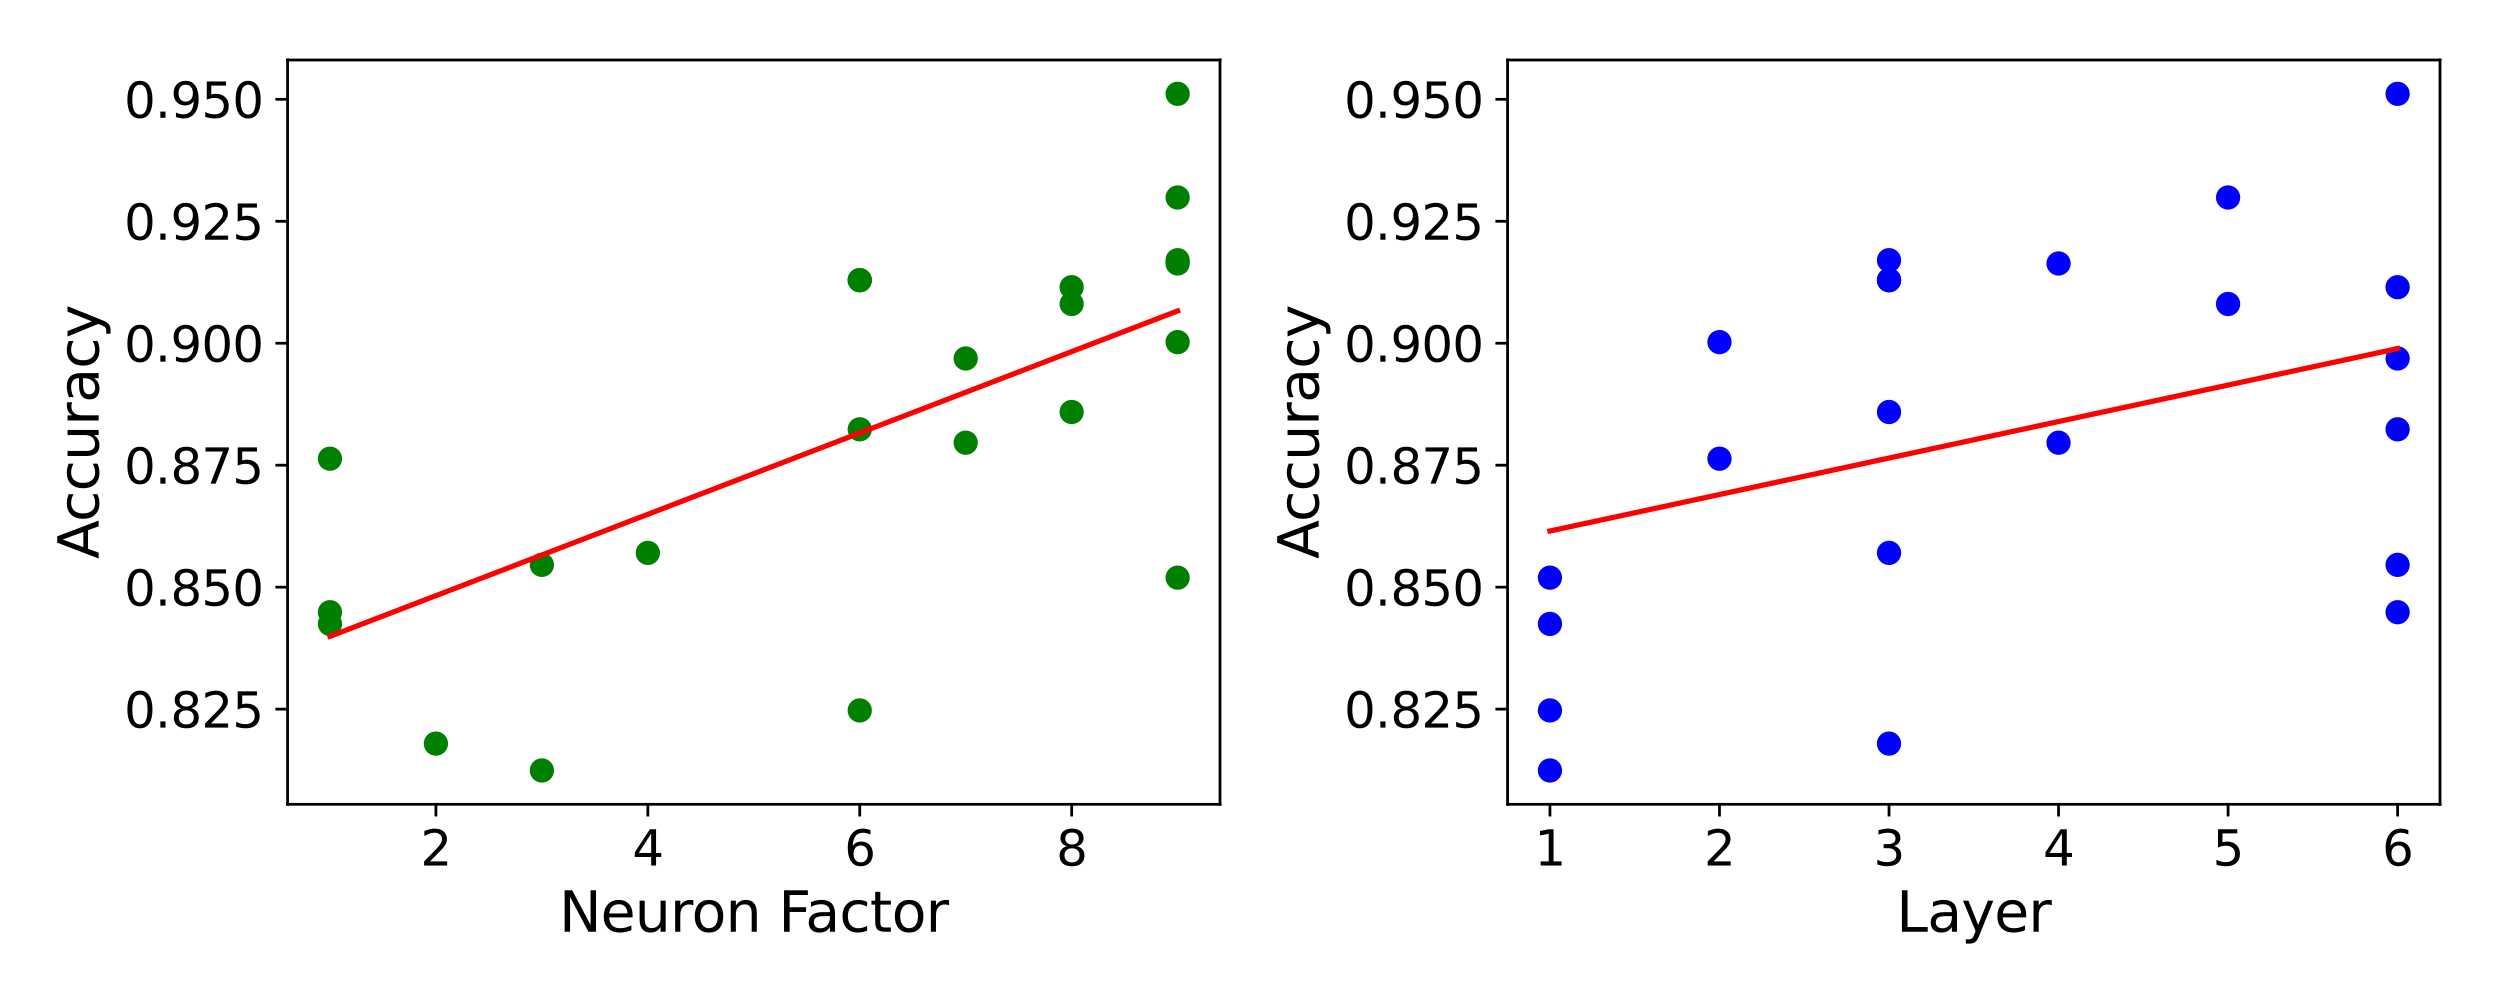 <?xml version="1.0" encoding="utf-8" standalone="no"?>
<!DOCTYPE svg PUBLIC "-//W3C//DTD SVG 1.1//EN"
  "http://www.w3.org/Graphics/SVG/1.1/DTD/svg11.dtd">
<svg xmlns:xlink="http://www.w3.org/1999/xlink" width="720pt" height="288pt" viewBox="0 0 720 288" xmlns="http://www.w3.org/2000/svg" version="1.1">
 <defs>
  <style type="text/css">*{stroke-linejoin: round; stroke-linecap: butt}</style>
 </defs>
 <g id="figure_1">
  <g id="patch_1">
   <path d="M 0 288 
L 720 288 
L 720 0 
L 0 0 
z
" style="fill: #ffffff"/>
  </g>
  <g id="axes_1">
   <g id="patch_2">
    <path d="M 82.82 231.64 
L 351.36 231.64 
L 351.36 17.28 
L 82.82 17.28 
z
" style="fill: #ffffff"/>
   </g>
   <g id="PathCollection_1">
    <defs>
     <path id="mb235611120" d="M 0 3 
C 0.796 3 1.559 2.684 2.121 2.121 
C 2.684 1.559 3 0.796 3 0 
C 3 -0.796 2.684 -1.559 2.121 -2.121 
C 1.559 -2.684 0.796 -3 0 -3 
C -0.796 -3 -1.559 -2.684 -2.121 -2.121 
C -2.684 -1.559 -3 -0.796 -3 0 
C -3 0.796 -2.684 1.559 -2.121 2.121 
C -1.559 2.684 -0.796 3 0 3 
z
" style="stroke: #008000"/>
    </defs>
    <g clip-path="url(#p2985172a14)">
     <use xlink:href="#mb235611120" x="247.606" y="80.688" style="fill: #008000; stroke: #008000"/>
     <use xlink:href="#mb235611120" x="156.058" y="221.896" style="fill: #008000; stroke: #008000"/>
     <use xlink:href="#mb235611120" x="247.606" y="80.688" style="fill: #008000; stroke: #008000"/>
     <use xlink:href="#mb235611120" x="278.122" y="103.244" style="fill: #008000; stroke: #008000"/>
     <use xlink:href="#mb235611120" x="156.058" y="162.678" style="fill: #008000; stroke: #008000"/>
     <use xlink:href="#mb235611120" x="339.154" y="166.368" style="fill: #008000; stroke: #008000"/>
     <use xlink:href="#mb235611120" x="339.154" y="75.882" style="fill: #008000; stroke: #008000"/>
     <use xlink:href="#mb235611120" x="278.122" y="127.495" style="fill: #008000; stroke: #008000"/>
     <use xlink:href="#mb235611120" x="339.154" y="56.877" style="fill: #008000; stroke: #008000"/>
     <use xlink:href="#mb235611120" x="95.026" y="176.316" style="fill: #008000; stroke: #008000"/>
     <use xlink:href="#mb235611120" x="247.606" y="204.605" style="fill: #008000; stroke: #008000"/>
     <use xlink:href="#mb235611120" x="339.154" y="74.936" style="fill: #008000; stroke: #008000"/>
     <use xlink:href="#mb235611120" x="95.026" y="132.104" style="fill: #008000; stroke: #008000"/>
     <use xlink:href="#mb235611120" x="186.574" y="159.231" style="fill: #008000; stroke: #008000"/>
     <use xlink:href="#mb235611120" x="308.638" y="118.652" style="fill: #008000; stroke: #008000"/>
     <use xlink:href="#mb235611120" x="308.638" y="87.544" style="fill: #008000; stroke: #008000"/>
     <use xlink:href="#mb235611120" x="95.026" y="179.688" style="fill: #008000; stroke: #008000"/>
     <use xlink:href="#mb235611120" x="247.606" y="123.645" style="fill: #008000; stroke: #008000"/>
     <use xlink:href="#mb235611120" x="339.154" y="27.024" style="fill: #008000; stroke: #008000"/>
     <use xlink:href="#mb235611120" x="308.638" y="82.711" style="fill: #008000; stroke: #008000"/>
     <use xlink:href="#mb235611120" x="125.542" y="214.159" style="fill: #008000; stroke: #008000"/>
     <use xlink:href="#mb235611120" x="339.154" y="98.532" style="fill: #008000; stroke: #008000"/>
    </g>
   </g>
   <g id="matplotlib.axis_1">
    <g id="xtick_1">
     <g id="line2d_1">
      <defs>
       <path id="m5b81d41a95" d="M 0 0 
L 0 3.5 
" style="stroke: #000000; stroke-width: 0.8"/>
      </defs>
      <g>
       <use xlink:href="#m5b81d41a95" x="125.542" y="231.64" style="stroke: #000000; stroke-width: 0.8"/>
      </g>
     </g>
     <g id="text_1">
      <!-- 2 -->
      <g transform="translate(121.089 249.278) scale(0.14 -0.14)">
       <defs>
        <path id="DejaVuSans-32" d="M 1228 531 
L 3431 531 
L 3431 0 
L 469 0 
L 469 531 
Q 828 903 1448 1529 
Q 2069 2156 2228 2338 
Q 2531 2678 2651 2914 
Q 2772 3150 2772 3378 
Q 2772 3750 2511 3984 
Q 2250 4219 1831 4219 
Q 1534 4219 1204 4116 
Q 875 4013 500 3803 
L 500 4441 
Q 881 4594 1212 4672 
Q 1544 4750 1819 4750 
Q 2544 4750 2975 4387 
Q 3406 4025 3406 3419 
Q 3406 3131 3298 2873 
Q 3191 2616 2906 2266 
Q 2828 2175 2409 1742 
Q 1991 1309 1228 531 
z
" transform="scale(0.016)"/>
       </defs>
       <use xlink:href="#DejaVuSans-32"/>
      </g>
     </g>
    </g>
    <g id="xtick_2">
     <g id="line2d_2">
      <g>
       <use xlink:href="#m5b81d41a95" x="186.574" y="231.64" style="stroke: #000000; stroke-width: 0.8"/>
      </g>
     </g>
     <g id="text_2">
      <!-- 4 -->
      <g transform="translate(182.12 249.278) scale(0.14 -0.14)">
       <defs>
        <path id="DejaVuSans-34" d="M 2419 4116 
L 825 1625 
L 2419 1625 
L 2419 4116 
z
M 2253 4666 
L 3047 4666 
L 3047 1625 
L 3713 1625 
L 3713 1100 
L 3047 1100 
L 3047 0 
L 2419 0 
L 2419 1100 
L 313 1100 
L 313 1709 
L 2253 4666 
z
" transform="scale(0.016)"/>
       </defs>
       <use xlink:href="#DejaVuSans-34"/>
      </g>
     </g>
    </g>
    <g id="xtick_3">
     <g id="line2d_3">
      <g>
       <use xlink:href="#m5b81d41a95" x="247.606" y="231.64" style="stroke: #000000; stroke-width: 0.8"/>
      </g>
     </g>
     <g id="text_3">
      <!-- 6 -->
      <g transform="translate(243.152 249.278) scale(0.14 -0.14)">
       <defs>
        <path id="DejaVuSans-36" d="M 2113 2584 
Q 1688 2584 1439 2293 
Q 1191 2003 1191 1497 
Q 1191 994 1439 701 
Q 1688 409 2113 409 
Q 2538 409 2786 701 
Q 3034 994 3034 1497 
Q 3034 2003 2786 2293 
Q 2538 2584 2113 2584 
z
M 3366 4563 
L 3366 3988 
Q 3128 4100 2886 4159 
Q 2644 4219 2406 4219 
Q 1781 4219 1451 3797 
Q 1122 3375 1075 2522 
Q 1259 2794 1537 2939 
Q 1816 3084 2150 3084 
Q 2853 3084 3261 2657 
Q 3669 2231 3669 1497 
Q 3669 778 3244 343 
Q 2819 -91 2113 -91 
Q 1303 -91 875 529 
Q 447 1150 447 2328 
Q 447 3434 972 4092 
Q 1497 4750 2381 4750 
Q 2619 4750 2861 4703 
Q 3103 4656 3366 4563 
z
" transform="scale(0.016)"/>
       </defs>
       <use xlink:href="#DejaVuSans-36"/>
      </g>
     </g>
    </g>
    <g id="xtick_4">
     <g id="line2d_4">
      <g>
       <use xlink:href="#m5b81d41a95" x="308.638" y="231.64" style="stroke: #000000; stroke-width: 0.8"/>
      </g>
     </g>
     <g id="text_4">
      <!-- 8 -->
      <g transform="translate(304.184 249.278) scale(0.14 -0.14)">
       <defs>
        <path id="DejaVuSans-38" d="M 2034 2216 
Q 1584 2216 1326 1975 
Q 1069 1734 1069 1313 
Q 1069 891 1326 650 
Q 1584 409 2034 409 
Q 2484 409 2743 651 
Q 3003 894 3003 1313 
Q 3003 1734 2745 1975 
Q 2488 2216 2034 2216 
z
M 1403 2484 
Q 997 2584 770 2862 
Q 544 3141 544 3541 
Q 544 4100 942 4425 
Q 1341 4750 2034 4750 
Q 2731 4750 3128 4425 
Q 3525 4100 3525 3541 
Q 3525 3141 3298 2862 
Q 3072 2584 2669 2484 
Q 3125 2378 3379 2068 
Q 3634 1759 3634 1313 
Q 3634 634 3220 271 
Q 2806 -91 2034 -91 
Q 1263 -91 848 271 
Q 434 634 434 1313 
Q 434 1759 690 2068 
Q 947 2378 1403 2484 
z
M 1172 3481 
Q 1172 3119 1398 2916 
Q 1625 2713 2034 2713 
Q 2441 2713 2670 2916 
Q 2900 3119 2900 3481 
Q 2900 3844 2670 4047 
Q 2441 4250 2034 4250 
Q 1625 4250 1398 4047 
Q 1172 3844 1172 3481 
z
" transform="scale(0.016)"/>
       </defs>
       <use xlink:href="#DejaVuSans-38"/>
      </g>
     </g>
    </g>
    <g id="text_5">
     <!-- Neuron Factor -->
     <g transform="translate(161.004 268.347) scale(0.16 -0.16)">
      <defs>
       <path id="DejaVuSans-4e" d="M 628 4666 
L 1478 4666 
L 3547 763 
L 3547 4666 
L 4159 4666 
L 4159 0 
L 3309 0 
L 1241 3903 
L 1241 0 
L 628 0 
L 628 4666 
z
" transform="scale(0.016)"/>
       <path id="DejaVuSans-65" d="M 3597 1894 
L 3597 1613 
L 953 1613 
Q 991 1019 1311 708 
Q 1631 397 2203 397 
Q 2534 397 2845 478 
Q 3156 559 3463 722 
L 3463 178 
Q 3153 47 2828 -22 
Q 2503 -91 2169 -91 
Q 1331 -91 842 396 
Q 353 884 353 1716 
Q 353 2575 817 3079 
Q 1281 3584 2069 3584 
Q 2775 3584 3186 3129 
Q 3597 2675 3597 1894 
z
M 3022 2063 
Q 3016 2534 2758 2815 
Q 2500 3097 2075 3097 
Q 1594 3097 1305 2825 
Q 1016 2553 972 2059 
L 3022 2063 
z
" transform="scale(0.016)"/>
       <path id="DejaVuSans-75" d="M 544 1381 
L 544 3500 
L 1119 3500 
L 1119 1403 
Q 1119 906 1312 657 
Q 1506 409 1894 409 
Q 2359 409 2629 706 
Q 2900 1003 2900 1516 
L 2900 3500 
L 3475 3500 
L 3475 0 
L 2900 0 
L 2900 538 
Q 2691 219 2414 64 
Q 2138 -91 1772 -91 
Q 1169 -91 856 284 
Q 544 659 544 1381 
z
M 1991 3584 
L 1991 3584 
z
" transform="scale(0.016)"/>
       <path id="DejaVuSans-72" d="M 2631 2963 
Q 2534 3019 2420 3045 
Q 2306 3072 2169 3072 
Q 1681 3072 1420 2755 
Q 1159 2438 1159 1844 
L 1159 0 
L 581 0 
L 581 3500 
L 1159 3500 
L 1159 2956 
Q 1341 3275 1631 3429 
Q 1922 3584 2338 3584 
Q 2397 3584 2469 3576 
Q 2541 3569 2628 3553 
L 2631 2963 
z
" transform="scale(0.016)"/>
       <path id="DejaVuSans-6f" d="M 1959 3097 
Q 1497 3097 1228 2736 
Q 959 2375 959 1747 
Q 959 1119 1226 758 
Q 1494 397 1959 397 
Q 2419 397 2687 759 
Q 2956 1122 2956 1747 
Q 2956 2369 2687 2733 
Q 2419 3097 1959 3097 
z
M 1959 3584 
Q 2709 3584 3137 3096 
Q 3566 2609 3566 1747 
Q 3566 888 3137 398 
Q 2709 -91 1959 -91 
Q 1206 -91 779 398 
Q 353 888 353 1747 
Q 353 2609 779 3096 
Q 1206 3584 1959 3584 
z
" transform="scale(0.016)"/>
       <path id="DejaVuSans-6e" d="M 3513 2113 
L 3513 0 
L 2938 0 
L 2938 2094 
Q 2938 2591 2744 2837 
Q 2550 3084 2163 3084 
Q 1697 3084 1428 2787 
Q 1159 2491 1159 1978 
L 1159 0 
L 581 0 
L 581 3500 
L 1159 3500 
L 1159 2956 
Q 1366 3272 1645 3428 
Q 1925 3584 2291 3584 
Q 2894 3584 3203 3211 
Q 3513 2838 3513 2113 
z
" transform="scale(0.016)"/>
       <path id="DejaVuSans-20" transform="scale(0.016)"/>
       <path id="DejaVuSans-46" d="M 628 4666 
L 3309 4666 
L 3309 4134 
L 1259 4134 
L 1259 2759 
L 3109 2759 
L 3109 2228 
L 1259 2228 
L 1259 0 
L 628 0 
L 628 4666 
z
" transform="scale(0.016)"/>
       <path id="DejaVuSans-61" d="M 2194 1759 
Q 1497 1759 1228 1600 
Q 959 1441 959 1056 
Q 959 750 1161 570 
Q 1363 391 1709 391 
Q 2188 391 2477 730 
Q 2766 1069 2766 1631 
L 2766 1759 
L 2194 1759 
z
M 3341 1997 
L 3341 0 
L 2766 0 
L 2766 531 
Q 2569 213 2275 61 
Q 1981 -91 1556 -91 
Q 1019 -91 701 211 
Q 384 513 384 1019 
Q 384 1609 779 1909 
Q 1175 2209 1959 2209 
L 2766 2209 
L 2766 2266 
Q 2766 2663 2505 2880 
Q 2244 3097 1772 3097 
Q 1472 3097 1187 3025 
Q 903 2953 641 2809 
L 641 3341 
Q 956 3463 1253 3523 
Q 1550 3584 1831 3584 
Q 2591 3584 2966 3190 
Q 3341 2797 3341 1997 
z
" transform="scale(0.016)"/>
       <path id="DejaVuSans-63" d="M 3122 3366 
L 3122 2828 
Q 2878 2963 2633 3030 
Q 2388 3097 2138 3097 
Q 1578 3097 1268 2742 
Q 959 2388 959 1747 
Q 959 1106 1268 751 
Q 1578 397 2138 397 
Q 2388 397 2633 464 
Q 2878 531 3122 666 
L 3122 134 
Q 2881 22 2623 -34 
Q 2366 -91 2075 -91 
Q 1284 -91 818 406 
Q 353 903 353 1747 
Q 353 2603 823 3093 
Q 1294 3584 2113 3584 
Q 2378 3584 2631 3529 
Q 2884 3475 3122 3366 
z
" transform="scale(0.016)"/>
       <path id="DejaVuSans-74" d="M 1172 4494 
L 1172 3500 
L 2356 3500 
L 2356 3053 
L 1172 3053 
L 1172 1153 
Q 1172 725 1289 603 
Q 1406 481 1766 481 
L 2356 481 
L 2356 0 
L 1766 0 
Q 1100 0 847 248 
Q 594 497 594 1153 
L 594 3053 
L 172 3053 
L 172 3500 
L 594 3500 
L 594 4494 
L 1172 4494 
z
" transform="scale(0.016)"/>
      </defs>
      <use xlink:href="#DejaVuSans-4e"/>
      <use xlink:href="#DejaVuSans-65" x="74.805"/>
      <use xlink:href="#DejaVuSans-75" x="136.328"/>
      <use xlink:href="#DejaVuSans-72" x="199.707"/>
      <use xlink:href="#DejaVuSans-6f" x="238.57"/>
      <use xlink:href="#DejaVuSans-6e" x="299.752"/>
      <use xlink:href="#DejaVuSans-20" x="363.131"/>
      <use xlink:href="#DejaVuSans-46" x="394.918"/>
      <use xlink:href="#DejaVuSans-61" x="443.312"/>
      <use xlink:href="#DejaVuSans-63" x="504.592"/>
      <use xlink:href="#DejaVuSans-74" x="559.572"/>
      <use xlink:href="#DejaVuSans-6f" x="598.781"/>
      <use xlink:href="#DejaVuSans-72" x="659.963"/>
     </g>
    </g>
   </g>
   <g id="matplotlib.axis_2">
    <g id="ytick_1">
     <g id="line2d_5">
      <defs>
       <path id="mcf9404de22" d="M 0 0 
L -3.5 0 
" style="stroke: #000000; stroke-width: 0.8"/>
      </defs>
      <g>
       <use xlink:href="#mcf9404de22" x="82.82" y="204.23" style="stroke: #000000; stroke-width: 0.8"/>
      </g>
     </g>
     <g id="text_6">
      <!-- 0.825 -->
      <g transform="translate(35.741 209.549) scale(0.14 -0.14)">
       <defs>
        <path id="DejaVuSans-30" d="M 2034 4250 
Q 1547 4250 1301 3770 
Q 1056 3291 1056 2328 
Q 1056 1369 1301 889 
Q 1547 409 2034 409 
Q 2525 409 2770 889 
Q 3016 1369 3016 2328 
Q 3016 3291 2770 3770 
Q 2525 4250 2034 4250 
z
M 2034 4750 
Q 2819 4750 3233 4129 
Q 3647 3509 3647 2328 
Q 3647 1150 3233 529 
Q 2819 -91 2034 -91 
Q 1250 -91 836 529 
Q 422 1150 422 2328 
Q 422 3509 836 4129 
Q 1250 4750 2034 4750 
z
" transform="scale(0.016)"/>
        <path id="DejaVuSans-2e" d="M 684 794 
L 1344 794 
L 1344 0 
L 684 0 
L 684 794 
z
" transform="scale(0.016)"/>
        <path id="DejaVuSans-35" d="M 691 4666 
L 3169 4666 
L 3169 4134 
L 1269 4134 
L 1269 2991 
Q 1406 3038 1543 3061 
Q 1681 3084 1819 3084 
Q 2600 3084 3056 2656 
Q 3513 2228 3513 1497 
Q 3513 744 3044 326 
Q 2575 -91 1722 -91 
Q 1428 -91 1123 -41 
Q 819 9 494 109 
L 494 744 
Q 775 591 1075 516 
Q 1375 441 1709 441 
Q 2250 441 2565 725 
Q 2881 1009 2881 1497 
Q 2881 1984 2565 2268 
Q 2250 2553 1709 2553 
Q 1456 2553 1204 2497 
Q 953 2441 691 2322 
L 691 4666 
z
" transform="scale(0.016)"/>
       </defs>
       <use xlink:href="#DejaVuSans-30"/>
       <use xlink:href="#DejaVuSans-2e" x="63.623"/>
       <use xlink:href="#DejaVuSans-38" x="95.41"/>
       <use xlink:href="#DejaVuSans-32" x="159.033"/>
       <use xlink:href="#DejaVuSans-35" x="222.656"/>
      </g>
     </g>
    </g>
    <g id="ytick_2">
     <g id="line2d_6">
      <g>
       <use xlink:href="#mcf9404de22" x="82.82" y="169.104" style="stroke: #000000; stroke-width: 0.8"/>
      </g>
     </g>
     <g id="text_7">
      <!-- 0.850 -->
      <g transform="translate(35.741 174.422) scale(0.14 -0.14)">
       <use xlink:href="#DejaVuSans-30"/>
       <use xlink:href="#DejaVuSans-2e" x="63.623"/>
       <use xlink:href="#DejaVuSans-38" x="95.41"/>
       <use xlink:href="#DejaVuSans-35" x="159.033"/>
       <use xlink:href="#DejaVuSans-30" x="222.656"/>
      </g>
     </g>
    </g>
    <g id="ytick_3">
     <g id="line2d_7">
      <g>
       <use xlink:href="#mcf9404de22" x="82.82" y="133.977" style="stroke: #000000; stroke-width: 0.8"/>
      </g>
     </g>
     <g id="text_8">
      <!-- 0.875 -->
      <g transform="translate(35.741 139.296) scale(0.14 -0.14)">
       <defs>
        <path id="DejaVuSans-37" d="M 525 4666 
L 3525 4666 
L 3525 4397 
L 1831 0 
L 1172 0 
L 2766 4134 
L 525 4134 
L 525 4666 
z
" transform="scale(0.016)"/>
       </defs>
       <use xlink:href="#DejaVuSans-30"/>
       <use xlink:href="#DejaVuSans-2e" x="63.623"/>
       <use xlink:href="#DejaVuSans-38" x="95.41"/>
       <use xlink:href="#DejaVuSans-37" x="159.033"/>
       <use xlink:href="#DejaVuSans-35" x="222.656"/>
      </g>
     </g>
    </g>
    <g id="ytick_4">
     <g id="line2d_8">
      <g>
       <use xlink:href="#mcf9404de22" x="82.82" y="98.85" style="stroke: #000000; stroke-width: 0.8"/>
      </g>
     </g>
     <g id="text_9">
      <!-- 0.900 -->
      <g transform="translate(35.741 104.169) scale(0.14 -0.14)">
       <defs>
        <path id="DejaVuSans-39" d="M 703 97 
L 703 672 
Q 941 559 1184 500 
Q 1428 441 1663 441 
Q 2288 441 2617 861 
Q 2947 1281 2994 2138 
Q 2813 1869 2534 1725 
Q 2256 1581 1919 1581 
Q 1219 1581 811 2004 
Q 403 2428 403 3163 
Q 403 3881 828 4315 
Q 1253 4750 1959 4750 
Q 2769 4750 3195 4129 
Q 3622 3509 3622 2328 
Q 3622 1225 3098 567 
Q 2575 -91 1691 -91 
Q 1453 -91 1209 -44 
Q 966 3 703 97 
z
M 1959 2075 
Q 2384 2075 2632 2365 
Q 2881 2656 2881 3163 
Q 2881 3666 2632 3958 
Q 2384 4250 1959 4250 
Q 1534 4250 1286 3958 
Q 1038 3666 1038 3163 
Q 1038 2656 1286 2365 
Q 1534 2075 1959 2075 
z
" transform="scale(0.016)"/>
       </defs>
       <use xlink:href="#DejaVuSans-30"/>
       <use xlink:href="#DejaVuSans-2e" x="63.623"/>
       <use xlink:href="#DejaVuSans-39" x="95.41"/>
       <use xlink:href="#DejaVuSans-30" x="159.033"/>
       <use xlink:href="#DejaVuSans-30" x="222.656"/>
      </g>
     </g>
    </g>
    <g id="ytick_5">
     <g id="line2d_9">
      <g>
       <use xlink:href="#mcf9404de22" x="82.82" y="63.724" style="stroke: #000000; stroke-width: 0.8"/>
      </g>
     </g>
     <g id="text_10">
      <!-- 0.925 -->
      <g transform="translate(35.741 69.043) scale(0.14 -0.14)">
       <use xlink:href="#DejaVuSans-30"/>
       <use xlink:href="#DejaVuSans-2e" x="63.623"/>
       <use xlink:href="#DejaVuSans-39" x="95.41"/>
       <use xlink:href="#DejaVuSans-32" x="159.033"/>
       <use xlink:href="#DejaVuSans-35" x="222.656"/>
      </g>
     </g>
    </g>
    <g id="ytick_6">
     <g id="line2d_10">
      <g>
       <use xlink:href="#mcf9404de22" x="82.82" y="28.597" style="stroke: #000000; stroke-width: 0.8"/>
      </g>
     </g>
     <g id="text_11">
      <!-- 0.950 -->
      <g transform="translate(35.741 33.916) scale(0.14 -0.14)">
       <use xlink:href="#DejaVuSans-30"/>
       <use xlink:href="#DejaVuSans-2e" x="63.623"/>
       <use xlink:href="#DejaVuSans-39" x="95.41"/>
       <use xlink:href="#DejaVuSans-35" x="159.033"/>
       <use xlink:href="#DejaVuSans-30" x="222.656"/>
      </g>
     </g>
    </g>
    <g id="text_12">
     <!-- Accuracy -->
     <g transform="translate(28.413 160.985) rotate(-90) scale(0.16 -0.16)">
      <defs>
       <path id="DejaVuSans-41" d="M 2188 4044 
L 1331 1722 
L 3047 1722 
L 2188 4044 
z
M 1831 4666 
L 2547 4666 
L 4325 0 
L 3669 0 
L 3244 1197 
L 1141 1197 
L 716 0 
L 50 0 
L 1831 4666 
z
" transform="scale(0.016)"/>
       <path id="DejaVuSans-79" d="M 2059 -325 
Q 1816 -950 1584 -1140 
Q 1353 -1331 966 -1331 
L 506 -1331 
L 506 -850 
L 844 -850 
Q 1081 -850 1212 -737 
Q 1344 -625 1503 -206 
L 1606 56 
L 191 3500 
L 800 3500 
L 1894 763 
L 2988 3500 
L 3597 3500 
L 2059 -325 
z
" transform="scale(0.016)"/>
      </defs>
      <use xlink:href="#DejaVuSans-41"/>
      <use xlink:href="#DejaVuSans-63" x="66.658"/>
      <use xlink:href="#DejaVuSans-63" x="121.639"/>
      <use xlink:href="#DejaVuSans-75" x="176.619"/>
      <use xlink:href="#DejaVuSans-72" x="239.998"/>
      <use xlink:href="#DejaVuSans-61" x="281.111"/>
      <use xlink:href="#DejaVuSans-63" x="342.391"/>
      <use xlink:href="#DejaVuSans-79" x="397.371"/>
     </g>
    </g>
   </g>
   <g id="line2d_11">
    <path d="M 95.026 183.268 
L 97.492 182.321 
L 99.958 181.374 
L 102.424 180.428 
L 104.89 179.481 
L 107.356 178.534 
L 109.822 177.588 
L 112.288 176.641 
L 114.754 175.694 
L 117.22 174.748 
L 119.686 173.801 
L 122.152 172.854 
L 124.618 171.908 
L 127.083 170.961 
L 129.549 170.014 
L 132.015 169.068 
L 134.481 168.121 
L 136.947 167.174 
L 139.413 166.228 
L 141.879 165.281 
L 144.345 164.334 
L 146.811 163.388 
L 149.277 162.441 
L 151.743 161.494 
L 154.209 160.548 
L 156.675 159.601 
L 159.141 158.654 
L 161.607 157.708 
L 164.072 156.761 
L 166.538 155.814 
L 169.004 154.868 
L 171.47 153.921 
L 173.936 152.974 
L 176.402 152.028 
L 178.868 151.081 
L 181.334 150.134 
L 183.8 149.188 
L 186.266 148.241 
L 188.732 147.295 
L 191.198 146.348 
L 193.664 145.401 
L 196.13 144.455 
L 198.596 143.508 
L 201.061 142.561 
L 203.527 141.615 
L 205.993 140.668 
L 208.459 139.721 
L 210.925 138.775 
L 213.391 137.828 
L 215.857 136.881 
L 218.323 135.935 
L 220.789 134.988 
L 223.255 134.041 
L 225.721 133.095 
L 228.187 132.148 
L 230.653 131.201 
L 233.119 130.255 
L 235.584 129.308 
L 238.05 128.361 
L 240.516 127.415 
L 242.982 126.468 
L 245.448 125.521 
L 247.914 124.575 
L 250.38 123.628 
L 252.846 122.681 
L 255.312 121.735 
L 257.778 120.788 
L 260.244 119.841 
L 262.71 118.895 
L 265.176 117.948 
L 267.642 117.001 
L 270.108 116.055 
L 272.573 115.108 
L 275.039 114.161 
L 277.505 113.215 
L 279.971 112.268 
L 282.437 111.322 
L 284.903 110.375 
L 287.369 109.428 
L 289.835 108.482 
L 292.301 107.535 
L 294.767 106.588 
L 297.233 105.642 
L 299.699 104.695 
L 302.165 103.748 
L 304.631 102.802 
L 307.097 101.855 
L 309.562 100.908 
L 312.028 99.962 
L 314.494 99.015 
L 316.96 98.068 
L 319.426 97.122 
L 321.892 96.175 
L 324.358 95.228 
L 326.824 94.282 
L 329.29 93.335 
L 331.756 92.388 
L 334.222 91.442 
L 336.688 90.495 
L 339.154 89.548 
" clip-path="url(#p2985172a14)" style="fill: none; stroke: #ff0000; stroke-width: 1.5; stroke-linecap: square"/>
   </g>
   <g id="patch_3">
    <path d="M 82.82 231.64 
L 82.82 17.28 
" style="fill: none; stroke: #000000; stroke-width: 0.8; stroke-linejoin: miter; stroke-linecap: square"/>
   </g>
   <g id="patch_4">
    <path d="M 351.36 231.64 
L 351.36 17.28 
" style="fill: none; stroke: #000000; stroke-width: 0.8; stroke-linejoin: miter; stroke-linecap: square"/>
   </g>
   <g id="patch_5">
    <path d="M 82.82 231.64 
L 351.36 231.64 
" style="fill: none; stroke: #000000; stroke-width: 0.8; stroke-linejoin: miter; stroke-linecap: square"/>
   </g>
   <g id="patch_6">
    <path d="M 82.82 17.28 
L 351.36 17.28 
" style="fill: none; stroke: #000000; stroke-width: 0.8; stroke-linejoin: miter; stroke-linecap: square"/>
   </g>
  </g>
  <g id="axes_2">
   <g id="patch_7">
    <path d="M 434.18 231.64 
L 702.72 231.64 
L 702.72 17.28 
L 434.18 17.28 
z
" style="fill: #ffffff"/>
   </g>
   <g id="PathCollection_2">
    <defs>
     <path id="m38d05f77df" d="M 0 3 
C 0.796 3 1.559 2.684 2.121 2.121 
C 2.684 1.559 3 0.796 3 0 
C 3 -0.796 2.684 -1.559 2.121 -2.121 
C 1.559 -2.684 0.796 -3 0 -3 
C -0.796 -3 -1.559 -2.684 -2.121 -2.121 
C -2.684 -1.559 -3 -0.796 -3 0 
C -3 0.796 -2.684 1.559 -2.121 2.121 
C -1.559 2.684 -0.796 3 0 3 
z
" style="stroke: #0000ff"/>
    </defs>
    <g clip-path="url(#pd8b24f7308)">
     <use xlink:href="#m38d05f77df" x="544.037" y="80.688" style="fill: #0000ff; stroke: #0000ff"/>
     <use xlink:href="#m38d05f77df" x="446.386" y="221.896" style="fill: #0000ff; stroke: #0000ff"/>
     <use xlink:href="#m38d05f77df" x="544.037" y="80.688" style="fill: #0000ff; stroke: #0000ff"/>
     <use xlink:href="#m38d05f77df" x="690.514" y="103.244" style="fill: #0000ff; stroke: #0000ff"/>
     <use xlink:href="#m38d05f77df" x="690.514" y="162.678" style="fill: #0000ff; stroke: #0000ff"/>
     <use xlink:href="#m38d05f77df" x="446.386" y="166.368" style="fill: #0000ff; stroke: #0000ff"/>
     <use xlink:href="#m38d05f77df" x="592.863" y="75.882" style="fill: #0000ff; stroke: #0000ff"/>
     <use xlink:href="#m38d05f77df" x="592.863" y="127.495" style="fill: #0000ff; stroke: #0000ff"/>
     <use xlink:href="#m38d05f77df" x="641.688" y="56.877" style="fill: #0000ff; stroke: #0000ff"/>
     <use xlink:href="#m38d05f77df" x="690.514" y="176.316" style="fill: #0000ff; stroke: #0000ff"/>
     <use xlink:href="#m38d05f77df" x="446.386" y="204.605" style="fill: #0000ff; stroke: #0000ff"/>
     <use xlink:href="#m38d05f77df" x="544.037" y="74.936" style="fill: #0000ff; stroke: #0000ff"/>
     <use xlink:href="#m38d05f77df" x="495.212" y="132.104" style="fill: #0000ff; stroke: #0000ff"/>
     <use xlink:href="#m38d05f77df" x="544.037" y="159.231" style="fill: #0000ff; stroke: #0000ff"/>
     <use xlink:href="#m38d05f77df" x="544.037" y="118.652" style="fill: #0000ff; stroke: #0000ff"/>
     <use xlink:href="#m38d05f77df" x="641.688" y="87.544" style="fill: #0000ff; stroke: #0000ff"/>
     <use xlink:href="#m38d05f77df" x="446.386" y="179.688" style="fill: #0000ff; stroke: #0000ff"/>
     <use xlink:href="#m38d05f77df" x="690.514" y="123.645" style="fill: #0000ff; stroke: #0000ff"/>
     <use xlink:href="#m38d05f77df" x="690.514" y="27.024" style="fill: #0000ff; stroke: #0000ff"/>
     <use xlink:href="#m38d05f77df" x="690.514" y="82.711" style="fill: #0000ff; stroke: #0000ff"/>
     <use xlink:href="#m38d05f77df" x="544.037" y="214.159" style="fill: #0000ff; stroke: #0000ff"/>
     <use xlink:href="#m38d05f77df" x="495.212" y="98.532" style="fill: #0000ff; stroke: #0000ff"/>
    </g>
   </g>
   <g id="matplotlib.axis_3">
    <g id="xtick_5">
     <g id="line2d_12">
      <g>
       <use xlink:href="#m5b81d41a95" x="446.386" y="231.64" style="stroke: #000000; stroke-width: 0.8"/>
      </g>
     </g>
     <g id="text_13">
      <!-- 1 -->
      <g transform="translate(441.933 249.278) scale(0.14 -0.14)">
       <defs>
        <path id="DejaVuSans-31" d="M 794 531 
L 1825 531 
L 1825 4091 
L 703 3866 
L 703 4441 
L 1819 4666 
L 2450 4666 
L 2450 531 
L 3481 531 
L 3481 0 
L 794 0 
L 794 531 
z
" transform="scale(0.016)"/>
       </defs>
       <use xlink:href="#DejaVuSans-31"/>
      </g>
     </g>
    </g>
    <g id="xtick_6">
     <g id="line2d_13">
      <g>
       <use xlink:href="#m5b81d41a95" x="495.212" y="231.64" style="stroke: #000000; stroke-width: 0.8"/>
      </g>
     </g>
     <g id="text_14">
      <!-- 2 -->
      <g transform="translate(490.758 249.278) scale(0.14 -0.14)">
       <use xlink:href="#DejaVuSans-32"/>
      </g>
     </g>
    </g>
    <g id="xtick_7">
     <g id="line2d_14">
      <g>
       <use xlink:href="#m5b81d41a95" x="544.037" y="231.64" style="stroke: #000000; stroke-width: 0.8"/>
      </g>
     </g>
     <g id="text_15">
      <!-- 3 -->
      <g transform="translate(539.584 249.278) scale(0.14 -0.14)">
       <defs>
        <path id="DejaVuSans-33" d="M 2597 2516 
Q 3050 2419 3304 2112 
Q 3559 1806 3559 1356 
Q 3559 666 3084 287 
Q 2609 -91 1734 -91 
Q 1441 -91 1130 -33 
Q 819 25 488 141 
L 488 750 
Q 750 597 1062 519 
Q 1375 441 1716 441 
Q 2309 441 2620 675 
Q 2931 909 2931 1356 
Q 2931 1769 2642 2001 
Q 2353 2234 1838 2234 
L 1294 2234 
L 1294 2753 
L 1863 2753 
Q 2328 2753 2575 2939 
Q 2822 3125 2822 3475 
Q 2822 3834 2567 4026 
Q 2313 4219 1838 4219 
Q 1578 4219 1281 4162 
Q 984 4106 628 3988 
L 628 4550 
Q 988 4650 1302 4700 
Q 1616 4750 1894 4750 
Q 2613 4750 3031 4423 
Q 3450 4097 3450 3541 
Q 3450 3153 3228 2886 
Q 3006 2619 2597 2516 
z
" transform="scale(0.016)"/>
       </defs>
       <use xlink:href="#DejaVuSans-33"/>
      </g>
     </g>
    </g>
    <g id="xtick_8">
     <g id="line2d_15">
      <g>
       <use xlink:href="#m5b81d41a95" x="592.863" y="231.64" style="stroke: #000000; stroke-width: 0.8"/>
      </g>
     </g>
     <g id="text_16">
      <!-- 4 -->
      <g transform="translate(588.409 249.278) scale(0.14 -0.14)">
       <use xlink:href="#DejaVuSans-34"/>
      </g>
     </g>
    </g>
    <g id="xtick_9">
     <g id="line2d_16">
      <g>
       <use xlink:href="#m5b81d41a95" x="641.688" y="231.64" style="stroke: #000000; stroke-width: 0.8"/>
      </g>
     </g>
     <g id="text_17">
      <!-- 5 -->
      <g transform="translate(637.234 249.278) scale(0.14 -0.14)">
       <use xlink:href="#DejaVuSans-35"/>
      </g>
     </g>
    </g>
    <g id="xtick_10">
     <g id="line2d_17">
      <g>
       <use xlink:href="#m5b81d41a95" x="690.514" y="231.64" style="stroke: #000000; stroke-width: 0.8"/>
      </g>
     </g>
     <g id="text_18">
      <!-- 6 -->
      <g transform="translate(686.06 249.278) scale(0.14 -0.14)">
       <use xlink:href="#DejaVuSans-36"/>
      </g>
     </g>
    </g>
    <g id="text_19">
     <!-- Layer -->
     <g transform="translate(546.144 268.347) scale(0.16 -0.16)">
      <defs>
       <path id="DejaVuSans-4c" d="M 628 4666 
L 1259 4666 
L 1259 531 
L 3531 531 
L 3531 0 
L 628 0 
L 628 4666 
z
" transform="scale(0.016)"/>
      </defs>
      <use xlink:href="#DejaVuSans-4c"/>
      <use xlink:href="#DejaVuSans-61" x="55.713"/>
      <use xlink:href="#DejaVuSans-79" x="116.992"/>
      <use xlink:href="#DejaVuSans-65" x="176.172"/>
      <use xlink:href="#DejaVuSans-72" x="237.695"/>
     </g>
    </g>
   </g>
   <g id="matplotlib.axis_4">
    <g id="ytick_7">
     <g id="line2d_18">
      <g>
       <use xlink:href="#mcf9404de22" x="434.18" y="204.23" style="stroke: #000000; stroke-width: 0.8"/>
      </g>
     </g>
     <g id="text_20">
      <!-- 0.825 -->
      <g transform="translate(387.101 209.549) scale(0.14 -0.14)">
       <use xlink:href="#DejaVuSans-30"/>
       <use xlink:href="#DejaVuSans-2e" x="63.623"/>
       <use xlink:href="#DejaVuSans-38" x="95.41"/>
       <use xlink:href="#DejaVuSans-32" x="159.033"/>
       <use xlink:href="#DejaVuSans-35" x="222.656"/>
      </g>
     </g>
    </g>
    <g id="ytick_8">
     <g id="line2d_19">
      <g>
       <use xlink:href="#mcf9404de22" x="434.18" y="169.104" style="stroke: #000000; stroke-width: 0.8"/>
      </g>
     </g>
     <g id="text_21">
      <!-- 0.850 -->
      <g transform="translate(387.101 174.422) scale(0.14 -0.14)">
       <use xlink:href="#DejaVuSans-30"/>
       <use xlink:href="#DejaVuSans-2e" x="63.623"/>
       <use xlink:href="#DejaVuSans-38" x="95.41"/>
       <use xlink:href="#DejaVuSans-35" x="159.033"/>
       <use xlink:href="#DejaVuSans-30" x="222.656"/>
      </g>
     </g>
    </g>
    <g id="ytick_9">
     <g id="line2d_20">
      <g>
       <use xlink:href="#mcf9404de22" x="434.18" y="133.977" style="stroke: #000000; stroke-width: 0.8"/>
      </g>
     </g>
     <g id="text_22">
      <!-- 0.875 -->
      <g transform="translate(387.101 139.296) scale(0.14 -0.14)">
       <use xlink:href="#DejaVuSans-30"/>
       <use xlink:href="#DejaVuSans-2e" x="63.623"/>
       <use xlink:href="#DejaVuSans-38" x="95.41"/>
       <use xlink:href="#DejaVuSans-37" x="159.033"/>
       <use xlink:href="#DejaVuSans-35" x="222.656"/>
      </g>
     </g>
    </g>
    <g id="ytick_10">
     <g id="line2d_21">
      <g>
       <use xlink:href="#mcf9404de22" x="434.18" y="98.85" style="stroke: #000000; stroke-width: 0.8"/>
      </g>
     </g>
     <g id="text_23">
      <!-- 0.900 -->
      <g transform="translate(387.101 104.169) scale(0.14 -0.14)">
       <use xlink:href="#DejaVuSans-30"/>
       <use xlink:href="#DejaVuSans-2e" x="63.623"/>
       <use xlink:href="#DejaVuSans-39" x="95.41"/>
       <use xlink:href="#DejaVuSans-30" x="159.033"/>
       <use xlink:href="#DejaVuSans-30" x="222.656"/>
      </g>
     </g>
    </g>
    <g id="ytick_11">
     <g id="line2d_22">
      <g>
       <use xlink:href="#mcf9404de22" x="434.18" y="63.724" style="stroke: #000000; stroke-width: 0.8"/>
      </g>
     </g>
     <g id="text_24">
      <!-- 0.925 -->
      <g transform="translate(387.101 69.043) scale(0.14 -0.14)">
       <use xlink:href="#DejaVuSans-30"/>
       <use xlink:href="#DejaVuSans-2e" x="63.623"/>
       <use xlink:href="#DejaVuSans-39" x="95.41"/>
       <use xlink:href="#DejaVuSans-32" x="159.033"/>
       <use xlink:href="#DejaVuSans-35" x="222.656"/>
      </g>
     </g>
    </g>
    <g id="ytick_12">
     <g id="line2d_23">
      <g>
       <use xlink:href="#mcf9404de22" x="434.18" y="28.597" style="stroke: #000000; stroke-width: 0.8"/>
      </g>
     </g>
     <g id="text_25">
      <!-- 0.950 -->
      <g transform="translate(387.101 33.916) scale(0.14 -0.14)">
       <use xlink:href="#DejaVuSans-30"/>
       <use xlink:href="#DejaVuSans-2e" x="63.623"/>
       <use xlink:href="#DejaVuSans-39" x="95.41"/>
       <use xlink:href="#DejaVuSans-35" x="159.033"/>
       <use xlink:href="#DejaVuSans-30" x="222.656"/>
      </g>
     </g>
    </g>
    <g id="text_26">
     <!-- Accuracy -->
     <g transform="translate(379.773 160.985) rotate(-90) scale(0.16 -0.16)">
      <use xlink:href="#DejaVuSans-41"/>
      <use xlink:href="#DejaVuSans-63" x="66.658"/>
      <use xlink:href="#DejaVuSans-63" x="121.639"/>
      <use xlink:href="#DejaVuSans-75" x="176.619"/>
      <use xlink:href="#DejaVuSans-72" x="239.998"/>
      <use xlink:href="#DejaVuSans-61" x="281.111"/>
      <use xlink:href="#DejaVuSans-63" x="342.391"/>
      <use xlink:href="#DejaVuSans-79" x="397.371"/>
     </g>
    </g>
   </g>
   <g id="line2d_24">
    <path d="M 446.386 152.93 
L 448.852 152.399 
L 451.318 151.869 
L 453.784 151.338 
L 456.25 150.807 
L 458.716 150.276 
L 461.182 149.746 
L 463.648 149.215 
L 466.114 148.684 
L 468.58 148.153 
L 471.046 147.623 
L 473.512 147.092 
L 475.978 146.561 
L 478.443 146.031 
L 480.909 145.5 
L 483.375 144.969 
L 485.841 144.438 
L 488.307 143.908 
L 490.773 143.377 
L 493.239 142.846 
L 495.705 142.315 
L 498.171 141.785 
L 500.637 141.254 
L 503.103 140.723 
L 505.569 140.192 
L 508.035 139.662 
L 510.501 139.131 
L 512.967 138.6 
L 515.432 138.069 
L 517.898 137.539 
L 520.364 137.008 
L 522.83 136.477 
L 525.296 135.946 
L 527.762 135.416 
L 530.228 134.885 
L 532.694 134.354 
L 535.16 133.824 
L 537.626 133.293 
L 540.092 132.762 
L 542.558 132.231 
L 545.024 131.701 
L 547.49 131.17 
L 549.956 130.639 
L 552.421 130.108 
L 554.887 129.578 
L 557.353 129.047 
L 559.819 128.516 
L 562.285 127.985 
L 564.751 127.455 
L 567.217 126.924 
L 569.683 126.393 
L 572.149 125.862 
L 574.615 125.332 
L 577.081 124.801 
L 579.547 124.27 
L 582.013 123.739 
L 584.479 123.209 
L 586.944 122.678 
L 589.41 122.147 
L 591.876 121.617 
L 594.342 121.086 
L 596.808 120.555 
L 599.274 120.024 
L 601.74 119.494 
L 604.206 118.963 
L 606.672 118.432 
L 609.138 117.901 
L 611.604 117.371 
L 614.07 116.84 
L 616.536 116.309 
L 619.002 115.778 
L 621.468 115.248 
L 623.933 114.717 
L 626.399 114.186 
L 628.865 113.655 
L 631.331 113.125 
L 633.797 112.594 
L 636.263 112.063 
L 638.729 111.532 
L 641.195 111.002 
L 643.661 110.471 
L 646.127 109.94 
L 648.593 109.41 
L 651.059 108.879 
L 653.525 108.348 
L 655.991 107.817 
L 658.457 107.287 
L 660.922 106.756 
L 663.388 106.225 
L 665.854 105.694 
L 668.32 105.164 
L 670.786 104.633 
L 673.252 104.102 
L 675.718 103.571 
L 678.184 103.041 
L 680.65 102.51 
L 683.116 101.979 
L 685.582 101.448 
L 688.048 100.918 
L 690.514 100.387 
" clip-path="url(#pd8b24f7308)" style="fill: none; stroke: #ff0000; stroke-width: 1.5; stroke-linecap: square"/>
   </g>
   <g id="patch_8">
    <path d="M 434.18 231.64 
L 434.18 17.28 
" style="fill: none; stroke: #000000; stroke-width: 0.8; stroke-linejoin: miter; stroke-linecap: square"/>
   </g>
   <g id="patch_9">
    <path d="M 702.72 231.64 
L 702.72 17.28 
" style="fill: none; stroke: #000000; stroke-width: 0.8; stroke-linejoin: miter; stroke-linecap: square"/>
   </g>
   <g id="patch_10">
    <path d="M 434.18 231.64 
L 702.72 231.64 
" style="fill: none; stroke: #000000; stroke-width: 0.8; stroke-linejoin: miter; stroke-linecap: square"/>
   </g>
   <g id="patch_11">
    <path d="M 434.18 17.28 
L 702.72 17.28 
" style="fill: none; stroke: #000000; stroke-width: 0.8; stroke-linejoin: miter; stroke-linecap: square"/>
   </g>
  </g>
 </g>
 <defs>
  <clipPath id="p2985172a14">
   <rect x="82.82" y="17.28" width="268.54" height="214.36"/>
  </clipPath>
  <clipPath id="pd8b24f7308">
   <rect x="434.18" y="17.28" width="268.54" height="214.36"/>
  </clipPath>
 </defs>
</svg>
